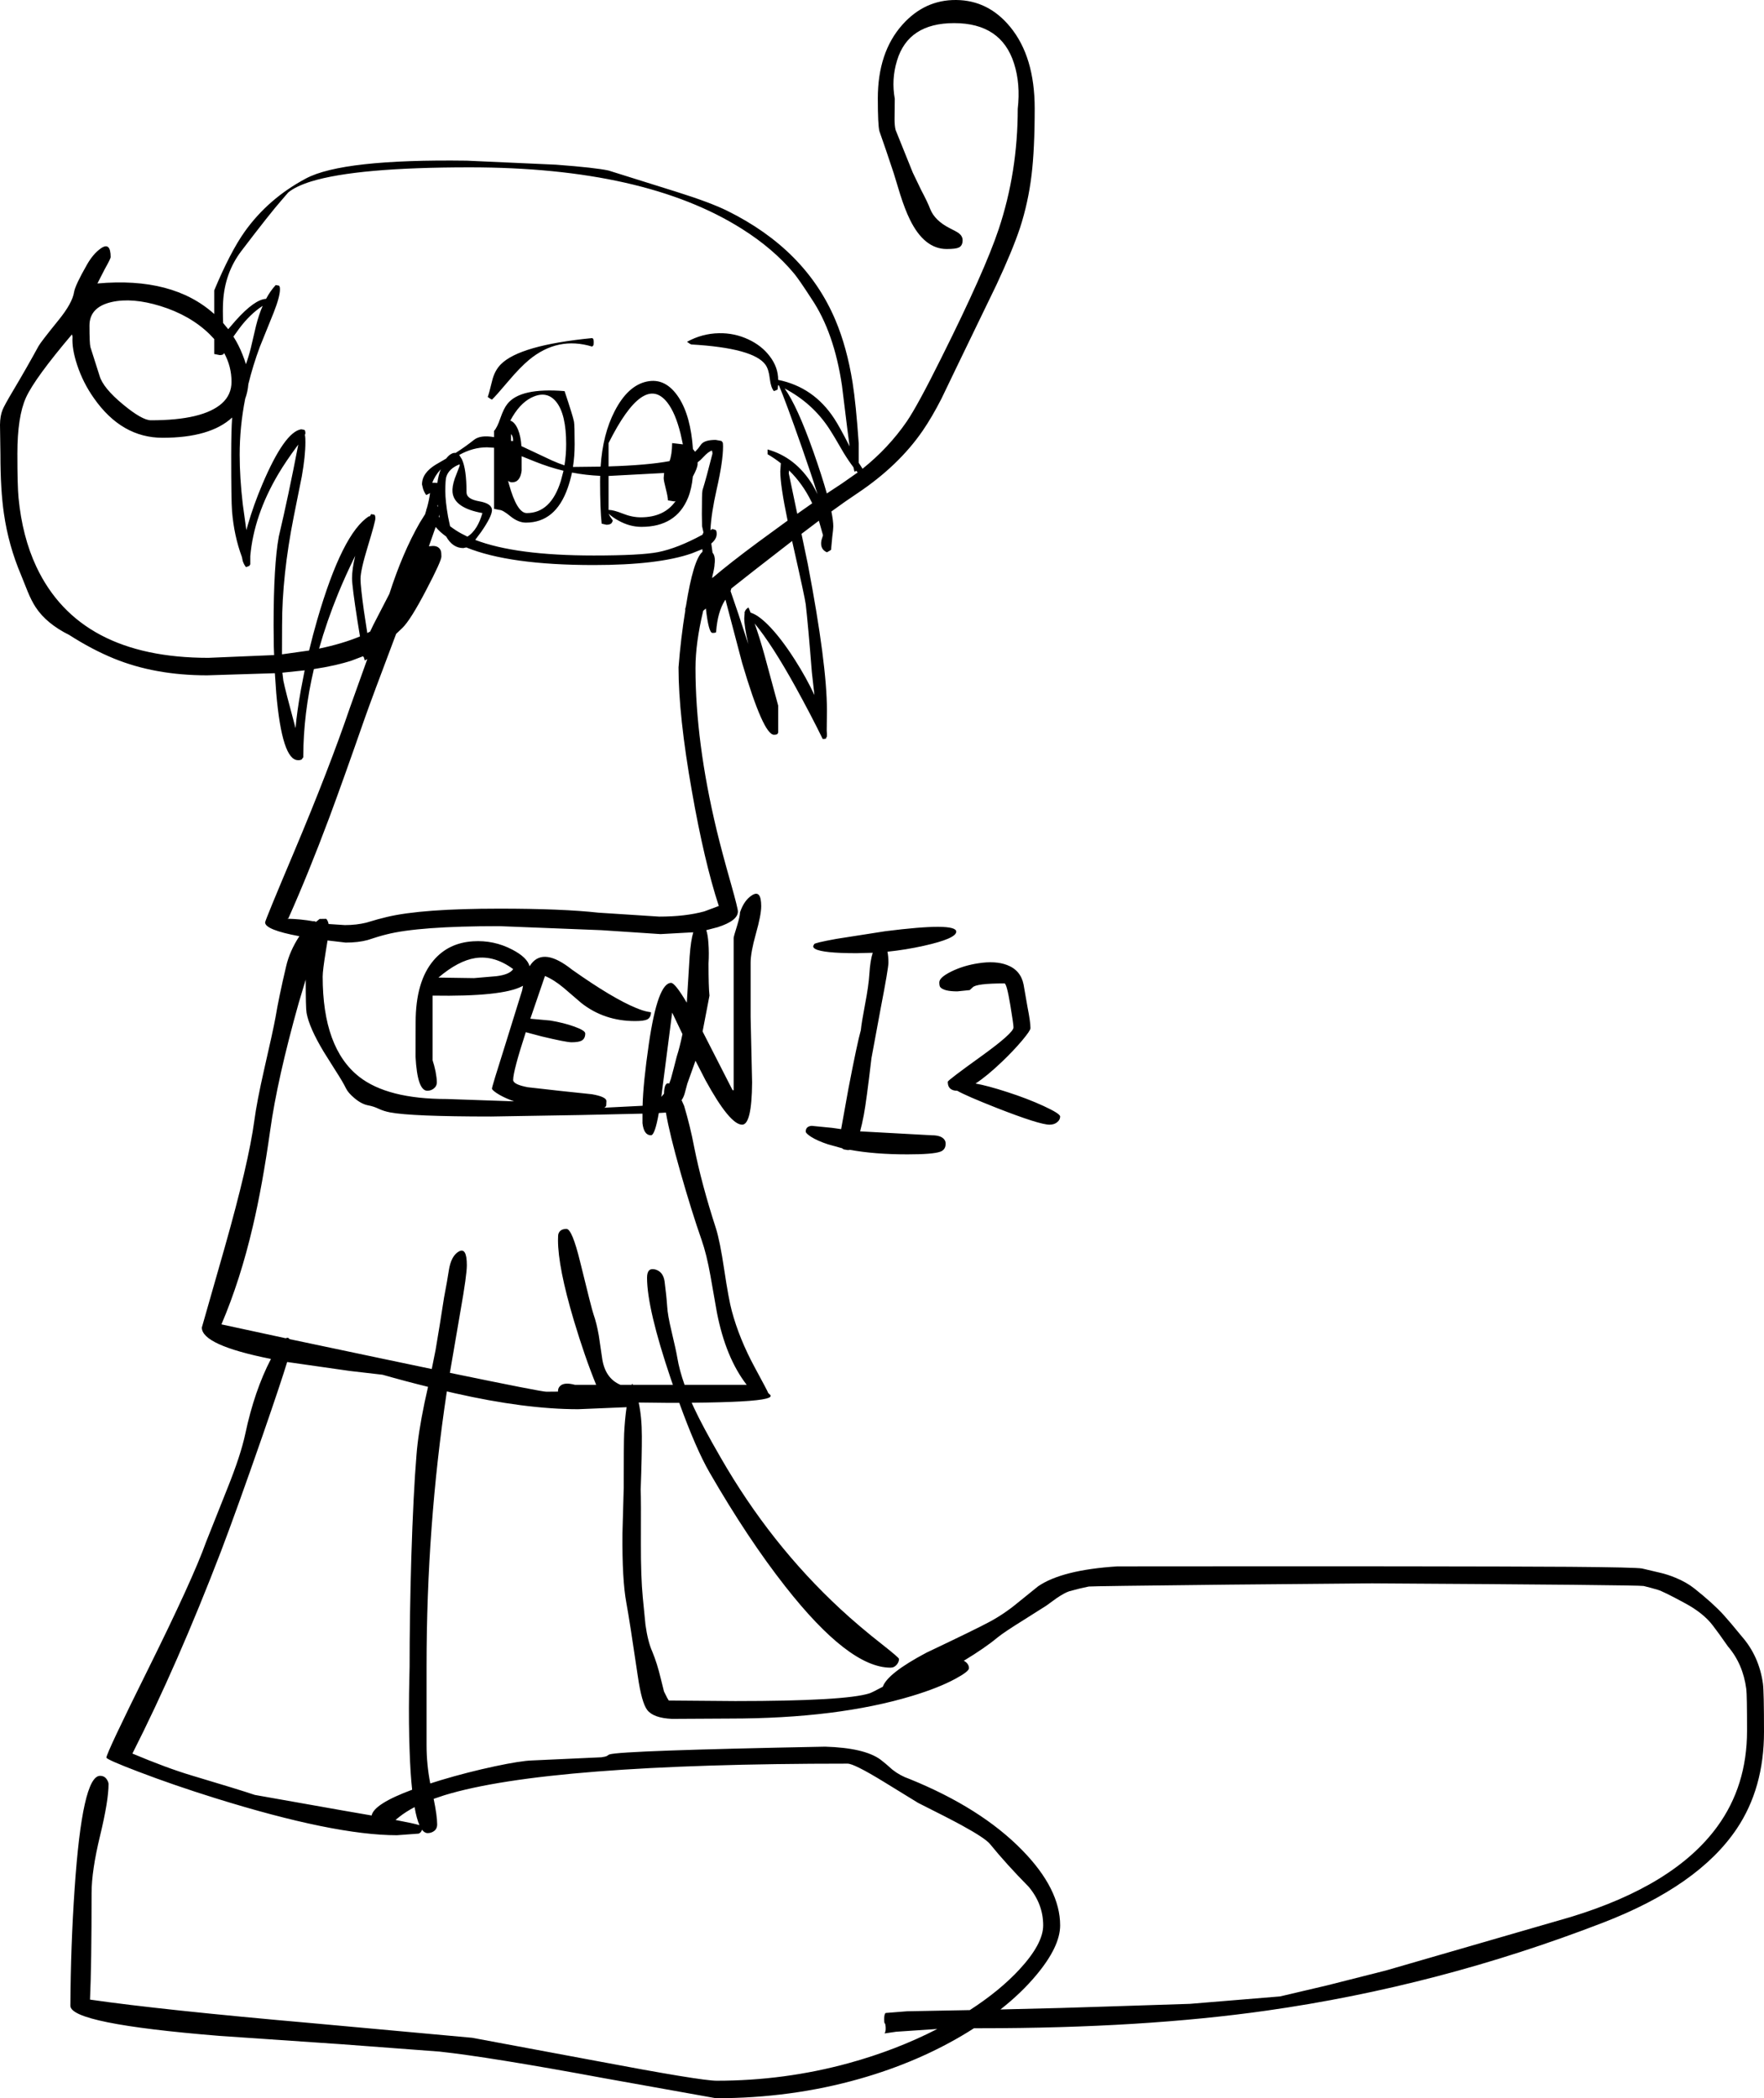 <?xml version="1.0" encoding="UTF-8" standalone="no"?>
<svg xmlns:xlink="http://www.w3.org/1999/xlink" height="989.25px" width="832.05px" xmlns="http://www.w3.org/2000/svg">
  <g transform="matrix(1.0, 0.0, 0.0, 1.0, 505.05, 76.4)">
    <path d="M-83.0 -29.85 L-83.1 -20.1 Q-83.1 -17.05 -82.6 -15.1 L-74.5 5.0 -70.5 13.3 Q-67.45 19.05 -66.25 22.25 -64.05 27.65 -57.05 31.2 -53.65 32.9 -52.8 33.55 -51.0 34.95 -51.0 36.85 -51.0 39.45 -52.8 40.3 -54.25 41.0 -58.5 41.0 -69.1 41.0 -75.9 27.05 -78.2 22.35 -80.45 15.25 L-83.5 5.25 Q-87.5 -6.85 -90.25 -14.55 -91.0 -17.5 -91.0 -30.0 -91.0 -51.7 -79.45 -64.7 -68.9 -76.55 -54.0 -76.4 -38.85 -76.25 -28.55 -63.7 -17.0 -49.65 -17.0 -25.25 -17.0 -6.0 -18.5 6.25 -20.05 19.1 -23.95 31.1 -27.5 41.75 -35.05 57.9 L-53.25 95.5 -60.95 111.5 Q-65.45 120.3 -69.85 126.7 -81.2 143.2 -100.75 156.25 -106.05 159.75 -112.9 164.75 -112.0 169.2 -112.0 171.85 -112.0 172.95 -112.5 176.85 L-113.0 182.2 -113.0 182.75 -113.6 183.2 -115.0 184.0 Q-118.4 182.5 -117.6 178.35 L-116.85 175.95 -118.8 169.1 -127.0 175.3 -124.0 189.65 Q-115.0 236.75 -115.0 258.5 L-115.1 268.0 -115.0 269.75 Q-115.0 271.2 -115.15 271.15 L-115.25 271.15 -115.25 271.25 -115.45 271.35 -115.3 271.65 Q-115.45 272.0 -117.0 272.0 -122.55 260.65 -129.8 247.5 -140.9 227.45 -149.1 217.55 -146.8 224.0 -144.45 232.45 L-138.0 256.25 -138.0 269.0 -138.25 269.5 Q-138.5 270.0 -140.0 270.0 -145.0 270.0 -155.0 236.15 L-162.85 206.35 -163.15 206.7 Q-166.55 212.15 -167.25 221.25 L-167.3 221.65 Q-167.45 222.0 -169.0 222.0 -170.8 222.0 -172.1 210.5 L-173.35 211.55 Q-177.0 226.7 -177.0 238.6 -177.0 273.4 -167.0 315.05 -164.45 325.6 -160.1 340.85 -157.0 351.85 -157.0 353.35 -157.0 357.7 -166.55 360.75 L-171.9 362.15 Q-171.15 364.4 -170.9 368.3 -170.55 372.95 -170.85 377.85 -170.85 389.0 -170.4 393.0 L-173.65 409.9 -159.5 437.6 -159.0 437.6 -159.0 365.75 Q-158.85 364.7 -157.3 359.8 -156.0 355.5 -156.0 353.75 -154.05 347.95 -150.2 345.6 -146.0 343.05 -146.0 350.85 -146.0 354.95 -148.5 363.8 -151.0 372.7 -151.0 377.5 L-151.0 403.0 -150.3 433.95 Q-150.45 453.85 -155.0 453.85 -160.8 453.85 -172.3 432.85 L-177.0 423.7 -177.6 425.4 -180.85 434.5 -182.1 439.15 Q-182.6 440.9 -183.55 442.3 L-182.35 445.0 Q-179.45 454.75 -177.6 464.5 -174.15 481.8 -167.35 502.75 -165.45 508.8 -163.45 522.2 -161.3 536.5 -159.85 541.75 -156.35 554.75 -149.15 568.1 -142.85 579.75 -142.85 580.0 -142.85 580.35 -141.65 581.35 -141.05 582.35 -143.65 583.0 -150.15 584.7 -178.8 584.95 L-177.75 587.25 Q-173.75 595.9 -165.1 610.85 -141.65 651.65 -108.7 682.15 -99.8 690.4 -88.75 699.05 -81.0 705.15 -81.0 705.75 -81.0 707.1 -82.0 708.35 -83.2 709.85 -85.0 709.85 -104.6 709.85 -134.65 671.55 -152.3 649.1 -170.35 617.85 -176.7 606.9 -184.65 585.0 L-190.35 585.0 -203.8 584.85 Q-202.3 591.75 -202.3 600.7 -202.25 609.35 -202.85 625.85 -202.65 630.8 -202.75 651.15 -202.8 667.0 -201.85 676.85 L-200.6 689.55 Q-199.5 697.55 -197.35 702.35 -195.05 707.9 -193.35 715.1 L-191.85 721.1 -191.1 722.6 -190.35 724.1 -189.6 725.35 -158.25 725.6 Q-106.3 725.6 -94.9 721.95 -93.6 721.5 -88.65 718.85 -86.4 712.5 -68.1 702.8 -44.3 691.5 -38.5 688.35 -31.45 684.6 -25.0 679.25 L-15.4 671.5 Q-4.1 663.75 22.0 662.1 180.15 661.95 235.2 662.3 266.7 662.55 269.5 663.1 L278.0 665.1 Q281.5 665.9 285.25 667.45 290.5 669.6 294.25 672.6 303.0 679.55 308.0 685.05 310.95 688.3 316.5 695.1 324.7 704.45 326.5 717.4 327.0 721.15 327.0 740.1 327.0 766.65 314.15 785.8 296.05 812.75 251.0 830.1 173.45 860.05 92.35 871.55 33.95 879.85 -42.5 879.85 L-45.65 879.85 -48.5 881.65 Q-71.4 895.7 -99.6 903.7 -131.85 912.85 -167.35 912.85 L-219.6 903.5 Q-274.1 893.4 -297.85 890.85 L-343.85 887.4 -401.6 883.45 Q-471.85 877.75 -471.85 869.25 -471.7 840.9 -469.85 814.1 -466.25 760.85 -457.85 760.85 -455.7 760.85 -454.6 762.65 -453.85 763.85 -453.85 764.75 -453.85 772.55 -457.85 789.1 -461.85 805.6 -461.85 816.1 -461.85 849.85 -462.6 866.35 -429.15 871.2 -357.4 877.5 L-282.35 884.35 -223.6 895.3 Q-174.5 904.6 -167.0 904.6 -135.0 904.6 -104.7 896.3 -82.3 890.15 -62.95 880.2 L-82.35 881.5 -87.8 882.3 Q-86.9 880.7 -87.5 877.85 L-87.8 877.45 Q-88.0 877.1 -88.0 875.6 -88.0 873.0 -87.25 872.65 L-77.15 871.85 -47.6 871.3 Q-33.6 862.25 -24.3 852.25 -13.0 840.05 -13.0 831.35 -13.0 821.35 -19.8 813.2 -30.35 802.5 -38.0 793.1 -40.2 790.3 -51.55 784.1 -57.7 780.75 -72.0 773.6 L-88.45 763.5 Q-102.2 755.1 -105.25 755.1 -246.7 755.1 -295.45 770.0 L-300.5 771.7 Q-298.85 779.7 -298.85 783.75 -298.85 786.05 -300.65 787.1 -301.85 787.85 -303.35 787.85 -304.8 787.85 -306.0 786.25 -306.4 787.65 -307.6 788.1 L-317.85 788.85 Q-347.45 788.85 -403.6 771.35 -423.3 765.2 -439.9 758.85 -454.85 753.15 -454.85 752.25 -454.85 750.15 -435.55 711.3 -414.05 668.0 -407.85 650.6 L-397.8 625.35 Q-391.5 609.7 -389.35 599.6 -385.05 579.3 -377.25 564.3 -409.85 557.8 -409.85 549.5 L-399.15 512.05 Q-387.8 472.05 -385.1 452.0 -383.9 442.95 -380.45 427.8 -376.25 409.55 -375.1 403.25 -373.5 393.65 -370.1 379.25 -368.45 372.05 -363.85 365.0 -380.0 362.0 -380.0 358.5 -380.0 357.55 -366.3 325.15 -349.8 286.0 -340.0 257.25 L-331.8 234.35 -333.0 235.0 -333.4 233.55 -333.45 233.55 -333.8 233.0 -339.2 235.05 Q-346.55 237.45 -357.0 239.05 -361.95 260.1 -362.0 280.25 L-362.0 280.75 -362.35 281.0 -362.5 281.4 Q-362.85 281.9 -363.95 282.0 L-364.0 282.0 -364.5 282.0 Q-372.0 282.0 -374.75 250.4 L-375.4 241.0 -407.35 242.0 Q-431.9 242.0 -451.25 234.1 -461.55 229.9 -472.35 223.0 -483.2 217.6 -488.25 209.85 -490.15 206.95 -491.95 202.6 L-495.1 194.75 Q-501.05 180.75 -503.2 165.75 -504.85 154.55 -504.85 137.75 L-505.05 123.9 Q-505.0 119.65 -503.85 116.85 -503.0 114.7 -498.7 107.5 -492.45 97.0 -486.85 86.75 -485.8 84.85 -477.45 74.55 -470.9 66.5 -470.1 61.25 -469.55 58.05 -464.1 48.5 -461.2 43.35 -457.55 40.75 -452.85 37.45 -452.85 44.85 -452.85 45.5 -455.7 50.6 L-459.1 57.25 Q-423.55 54.05 -404.0 71.65 L-404.0 60.5 Q-396.4 42.35 -389.65 32.85 -378.5 17.2 -360.75 7.75 -343.5 -1.45 -284.9 -0.65 L-242.75 1.25 Q-224.15 2.65 -218.0 4.0 L-185.45 14.2 Q-169.9 19.1 -162.0 23.0 -125.05 41.25 -111.0 74.5 -105.55 87.4 -102.9 104.0 -101.3 114.05 -100.0 132.75 L-100.0 141.8 -98.2 144.6 Q-85.95 134.8 -77.4 122.4 -72.25 114.9 -61.0 92.25 -40.6 51.45 -34.0 31.7 -25.0 4.75 -25.0 -25.1 -23.65 -36.75 -26.75 -46.5 -32.8 -65.5 -55.0 -65.5 -76.65 -65.5 -81.95 -47.8 -84.65 -38.95 -83.0 -29.85 M-130.5 52.55 Q-140.25 40.85 -155.1 31.5 -201.05 2.5 -283.5 2.5 -336.6 2.5 -358.3 9.15 -365.5 11.4 -369.1 14.35 L-372.25 18.0 Q-377.55 24.0 -391.25 42.0 -399.0 52.25 -399.8 65.7 -400.05 69.75 -399.8 75.9 L-397.4 78.8 -393.95 74.8 Q-384.95 64.75 -379.55 64.5 -377.55 60.75 -375.0 58.0 L-373.55 58.25 Q-373.0 58.45 -373.0 60.0 -373.0 63.45 -375.95 70.95 L-382.5 87.15 Q-385.75 95.9 -387.9 104.7 -388.2 108.35 -389.4 111.6 -392.0 124.8 -392.0 138.0 -392.0 148.7 -390.55 161.25 L-388.85 173.55 -388.2 171.25 Q-385.45 161.65 -381.25 151.8 -370.8 127.25 -363.0 126.0 L-361.55 126.25 Q-361.0 126.45 -361.0 128.0 L-361.25 128.65 -361.15 129.1 Q-361.0 129.9 -361.0 132.1 -361.0 138.65 -362.7 148.25 L-366.5 167.2 Q-372.0 194.9 -372.0 218.35 L-372.05 232.1 -359.25 230.3 Q-357.5 223.0 -355.4 215.75 -343.55 174.95 -331.0 167.0 L-330.6 167.05 -330.0 166.0 -328.55 166.25 Q-328.0 166.45 -328.0 168.0 -328.0 169.5 -331.5 181.0 -335.0 192.45 -335.0 196.5 -335.0 200.1 -333.4 211.6 L-331.8 222.05 -330.45 221.35 -329.0 218.3 -321.4 203.6 Q-315.15 184.15 -307.05 170.05 L-304.55 166.05 -303.9 163.85 -304.0 163.5 -303.8 163.55 Q-302.6 159.35 -302.2 156.05 L-302.8 156.4 -304.0 157.0 Q-304.9 155.85 -305.5 154.05 L-306.0 152.0 Q-306.0 146.6 -299.5 142.65 L-294.6 139.8 Q-293.35 138.15 -292.0 137.5 -291.0 137.0 -290.15 137.15 -285.6 134.25 -281.5 131.0 -278.45 128.55 -272.0 129.7 L-272.0 126.75 Q-270.55 125.2 -269.05 120.8 -267.45 116.15 -265.7 114.0 -259.6 106.3 -238.75 108.0 -234.8 119.8 -234.3 122.45 -234.0 124.25 -234.0 133.1 -234.0 138.7 -234.8 143.75 L-234.75 143.75 -221.75 143.6 Q-220.75 128.3 -215.1 117.4 -208.9 105.4 -200.0 103.5 -191.05 101.55 -184.85 111.1 -179.25 119.8 -178.2 135.35 L-178.0 135.55 -177.2 136.6 -175.75 135.05 -174.25 133.0 Q-172.55 131.0 -167.5 131.0 L-164.75 131.5 -164.2 132.15 Q-164.0 132.5 -164.0 134.1 -164.0 141.1 -167.0 154.25 -169.6 165.75 -169.95 173.55 L-169.0 173.0 -167.55 173.45 Q-167.0 173.75 -167.0 175.35 -167.0 177.7 -169.55 179.85 L-168.95 184.2 Q-168.3 184.9 -168.05 186.1 -167.7 187.7 -168.0 189.5 -168.0 191.15 -169.05 195.35 L-169.1 196.15 Q-160.85 189.1 -147.25 179.05 L-133.55 169.05 Q-137.0 152.5 -137.0 145.85 L-136.75 142.1 -136.7 142.05 Q-139.65 139.7 -143.0 137.75 L-143.0 135.5 Q-129.75 139.2 -121.8 152.15 -120.75 153.9 -119.45 156.6 -122.15 147.85 -126.8 134.6 -134.55 112.5 -137.6 105.4 L-138.05 105.2 -138.25 107.25 -138.85 107.55 -140.0 108.0 Q-141.45 106.35 -141.95 102.15 -142.45 97.7 -144.0 95.55 -149.65 87.7 -179.0 86.0 L-179.7 85.65 -181.0 84.75 Q-173.9 80.85 -165.95 80.7 -158.65 80.55 -152.1 83.6 -145.75 86.55 -141.95 91.6 -138.0 96.75 -138.0 102.7 -121.25 106.1 -111.55 120.95 -109.1 124.65 -104.3 134.05 L-105.35 126.1 -107.9 105.45 Q-111.6 80.3 -122.25 64.5 -128.2 55.3 -130.5 52.55 M-114.0 125.6 Q-121.8 113.7 -134.95 106.75 -129.0 115.05 -121.4 136.55 -117.35 148.05 -115.05 156.25 L-107.85 151.5 -100.5 146.35 -101.15 145.6 -102.0 146.0 -102.5 143.9 Q-104.85 140.8 -107.2 136.95 -111.55 129.35 -114.0 125.6 M-133.0 146.75 L-129.0 165.85 -121.95 160.9 -122.3 160.15 Q-126.45 151.65 -132.85 145.4 L-133.0 146.75 M-149.25 192.5 L-160.1 201.05 -160.45 202.3 Q-157.35 211.1 -152.1 227.25 -154.0 218.9 -154.0 215.1 L-153.8 212.4 -154.0 212.25 -153.8 212.2 -153.75 212.05 Q-153.4 210.85 -152.0 210.0 L-151.0 212.45 Q-147.6 213.45 -142.95 218.05 -136.85 224.1 -130.1 234.7 -124.75 243.05 -120.9 251.3 L-122.1 240.65 Q-123.85 218.5 -125.0 208.5 -125.3 205.75 -131.35 179.0 L-131.4 178.65 -149.25 192.5 M-225.35 83.25 Q-225.0 83.5 -225.0 85.0 -225.0 86.4 -225.2 86.45 L-225.75 87.0 Q-242.0 82.05 -255.55 93.3 -259.75 96.8 -265.3 103.35 -271.3 110.45 -273.0 112.0 L-273.7 111.65 -275.0 110.75 Q-274.55 109.8 -272.95 103.25 -271.8 98.4 -268.85 95.4 -259.95 86.35 -225.75 83.0 L-225.35 83.25 M-264.35 121.9 Q-262.2 122.6 -260.7 126.15 -259.4 129.4 -259.1 133.95 L-258.1 134.4 -244.8 140.65 Q-241.3 142.2 -238.8 143.0 -238.0 138.15 -238.0 133.0 -238.0 118.85 -242.7 113.05 -246.75 108.05 -253.0 110.45 -258.9 112.7 -263.3 120.05 L-264.35 121.9 M-264.0 131.5 L-263.0 131.5 Q-263.0 129.25 -264.0 128.25 L-264.0 131.5 M-275.35 134.5 Q-282.0 134.5 -288.45 138.1 L-287.2 140.1 Q-285.0 144.8 -285.0 155.75 -285.0 158.9 -279.0 159.95 -273.0 161.0 -273.0 164.1 -273.0 167.0 -278.0 174.25 L-280.9 178.15 Q-261.75 185.5 -225.0 185.5 -202.8 185.5 -194.6 183.9 -185.5 182.1 -173.7 175.7 L-173.25 174.6 -173.9 171.65 -174.0 166.0 Q-174.0 156.15 -173.7 154.75 -171.9 149.0 -169.0 137.5 -169.0 136.75 -169.25 136.0 -171.05 136.65 -173.15 138.95 -174.55 140.5 -176.0 141.6 L-176.0 142.35 Q-176.0 144.15 -178.25 148.3 -178.8 154.05 -180.5 158.25 -186.1 172.0 -202.5 172.0 -208.05 172.0 -213.4 169.0 -216.15 167.5 -218.0 165.75 L-217.3 167.1 -216.0 169.0 Q-216.3 169.95 -216.65 170.3 -217.35 171.0 -219.0 171.0 L-221.25 170.5 Q-222.0 163.75 -222.0 150.6 L-221.95 147.95 Q-228.7 147.65 -235.25 146.4 -236.05 150.2 -237.3 153.75 -243.05 170.0 -257.0 170.0 -260.6 170.0 -264.3 167.0 -267.95 164.0 -269.5 164.0 L-272.0 163.5 -272.0 134.7 -275.35 134.5 M-259.0 145.5 Q-259.7 151.0 -263.5 151.0 -264.55 151.0 -265.4 150.3 L-265.0 151.8 Q-261.2 165.5 -256.6 165.5 -245.2 165.5 -240.5 150.3 L-239.25 145.55 Q-246.05 143.9 -252.65 141.25 L-259.0 138.7 -259.0 145.5 M-294.55 148.45 Q-295.0 149.85 -295.0 155.25 -295.0 159.85 -293.7 167.25 L-292.75 171.7 Q-290.05 173.75 -287.45 175.15 L-284.6 176.6 Q-282.15 175.15 -280.2 171.95 -278.65 169.4 -277.5 165.5 -290.85 163.1 -291.6 155.7 -291.85 153.05 -290.55 149.25 L-288.25 143.25 -288.25 142.5 Q-293.35 144.5 -294.55 148.45 M-298.75 151.3 Q-298.35 147.95 -297.15 144.85 -300.0 147.95 -301.15 151.25 L-300.2 151.2 -298.75 151.3 M-298.5 162.65 L-298.6 161.55 -298.8 162.1 -298.5 162.65 M-298.0 166.6 L-298.1 167.25 -297.7 167.55 -298.0 166.15 -298.0 166.6 M-297.1 183.35 Q-296.85 184.15 -296.85 186.0 -296.85 188.1 -303.95 201.65 -311.45 216.05 -315.35 219.75 L-318.2 222.45 Q-330.1 253.95 -333.0 262.25 -343.45 292.2 -349.7 309.0 -359.7 335.7 -369.0 356.5 L-369.5 356.75 Q-363.2 356.9 -357.3 357.95 L-356.95 357.9 Q-356.6 357.9 -356.25 358.15 L-355.95 358.2 -354.3 356.85 -351.2 356.8 Q-350.4 357.55 -350.05 359.25 L-342.35 359.75 Q-336.8 359.75 -332.1 358.55 -326.55 356.85 -322.45 355.9 -306.05 352.0 -269.5 352.0 -239.85 352.0 -222.75 353.9 L-194.1 355.75 Q-181.85 355.75 -172.85 353.3 L-166.0 350.75 Q-172.9 329.7 -178.7 296.6 -185.0 261.0 -185.0 238.25 -183.95 224.7 -181.8 211.35 L-181.85 210.75 -181.5 209.35 Q-178.0 187.35 -173.7 183.75 L-173.75 182.5 -178.75 184.5 Q-194.5 190.0 -225.0 190.0 -264.75 190.0 -285.1 181.7 L-286.5 182.0 Q-291.55 182.0 -294.6 176.55 -297.5 174.5 -299.55 172.05 L-302.75 181.15 -300.85 181.0 Q-297.95 181.0 -297.1 183.35 M-184.0 128.25 Q-186.45 118.25 -190.35 113.3 -201.4 99.35 -218.0 132.5 L-218.0 143.5 Q-199.7 142.95 -189.25 141.0 -188.1 138.1 -188.0 132.5 L-182.95 133.1 -184.0 128.25 M-202.85 167.5 Q-191.7 167.5 -186.35 159.8 L-187.0 160.0 -190.0 159.5 Q-190.0 157.95 -191.0 154.05 -192.0 150.2 -192.0 149.0 L-191.8 146.6 -218.0 148.0 -218.0 164.0 Q-215.7 164.0 -211.3 165.75 -206.9 167.5 -202.85 167.5 M-263.45 371.3 Q-256.4 374.95 -255.25 379.15 L-254.45 378.0 Q-248.45 370.25 -235.25 380.75 -216.0 394.35 -204.95 398.85 -201.7 400.2 -199.45 400.6 L-198.0 400.85 Q-198.0 403.35 -199.8 404.25 -201.35 405.0 -205.5 405.0 -220.05 405.0 -230.9 396.45 L-239.1 389.4 Q-243.85 385.45 -248.0 383.75 L-254.9 403.9 -245.5 404.75 Q-239.15 405.8 -234.15 407.6 -229.0 409.45 -229.0 410.85 -229.0 413.3 -230.75 414.25 -232.2 415.0 -235.5 415.0 -238.0 415.0 -249.5 412.25 L-257.05 410.25 Q-263.0 428.55 -263.0 432.75 -263.0 434.9 -256.1 436.2 L-241.0 437.9 -225.85 439.5 Q-219.0 440.7 -219.0 442.75 L-219.1 444.85 Q-219.3 445.45 -220.05 445.85 L-202.15 444.95 -201.95 444.95 Q-201.7 434.35 -199.0 415.75 -194.8 387.0 -188.5 387.0 -186.65 387.0 -181.1 396.35 L-179.75 374.4 Q-179.2 367.0 -178.05 363.15 L-193.5 364.0 -221.35 362.15 -269.6 360.25 Q-307.5 360.25 -322.75 364.15 -326.6 365.1 -331.65 366.8 -336.05 368.0 -342.0 368.0 L-350.55 367.0 -351.35 371.9 Q-352.85 381.15 -352.85 384.0 -352.85 417.75 -335.65 431.25 -322.25 441.75 -294.35 441.75 L-262.55 442.85 -264.05 442.3 Q-268.1 440.75 -270.8 438.95 -273.0 437.45 -273.0 436.85 -273.0 435.9 -266.85 416.55 L-258.75 390.5 -258.35 388.35 -258.7 388.55 Q-268.1 393.55 -301.0 393.0 L-301.0 423.5 Q-300.25 425.7 -299.6 428.8 -299.0 432.0 -299.0 433.85 -299.0 435.7 -300.5 436.85 -301.8 437.85 -303.5 437.85 -308.2 437.85 -309.05 421.75 L-309.0 405.6 Q-309.0 386.35 -300.55 376.4 -293.55 368.15 -282.0 367.4 -272.15 366.75 -263.45 371.3 M-263.0 380.5 Q-271.85 373.95 -280.85 375.3 -288.9 376.55 -298.25 384.5 L-281.5 384.75 -270.95 383.85 Q-264.7 383.1 -263.0 380.5 M-110.55 366.25 L-87.5 362.65 Q-54.0 358.4 -54.0 362.85 -54.0 366.1 -69.25 369.5 -77.75 371.4 -86.45 372.3 -86.0 374.45 -86.0 377.5 -86.0 380.15 -89.6 398.75 L-94.0 422.5 Q-96.4 442.95 -97.6 449.25 -98.45 453.75 -99.35 457.0 L-65.5 458.85 Q-61.4 458.85 -59.8 460.65 -59.0 461.6 -59.0 462.75 -59.0 465.7 -61.55 466.6 -65.0 467.85 -77.0 467.85 -92.6 467.85 -104.2 465.7 L-105.0 465.85 -107.1 465.5 -107.9 464.95 -114.55 463.1 Q-119.55 461.45 -122.6 459.5 -125.0 457.9 -125.0 457.1 -125.0 454.65 -122.2 454.4 L-112.55 455.35 -108.3 455.95 -104.85 436.8 Q-100.7 415.25 -99.0 409.25 -98.7 406.0 -97.0 397.0 -95.35 388.45 -95.0 383.0 -94.6 376.5 -93.4 372.8 L-101.0 373.0 Q-116.9 373.0 -120.5 371.0 -121.65 370.35 -121.45 369.55 L-121.0 368.75 Q-121.0 368.15 -110.55 366.25 M-47.65 390.4 L-53.5 391.0 Q-59.85 391.0 -61.55 389.0 -62.0 388.45 -62.0 386.75 -62.0 384.45 -56.35 381.65 -50.55 378.8 -43.55 377.75 -35.55 376.5 -30.1 378.55 -23.6 381.0 -22.25 387.75 L-20.4 398.35 Q-19.0 405.4 -19.0 408.35 -19.0 409.5 -23.0 414.25 -27.1 419.1 -32.5 424.25 -39.65 431.05 -44.9 434.45 -39.1 435.5 -30.0 438.45 -20.5 441.5 -12.8 445.05 -5.0 448.65 -5.0 450.0 -5.0 451.5 -6.3 452.6 -7.7 453.85 -10.0 453.85 -14.75 453.85 -35.05 445.9 -49.6 440.15 -53.55 437.85 -56.5 437.85 -57.55 435.9 -58.0 435.0 -58.0 433.6 -58.0 432.95 -42.5 421.8 -27.0 410.65 -27.0 408.0 -27.0 406.5 -28.5 397.5 -30.2 387.25 -31.25 387.25 -44.7 387.25 -46.3 389.15 L-47.65 390.4 M-399.5 90.4 Q-399.85 90.9 -400.95 91.0 L-401.05 91.0 -401.5 91.0 -404.0 90.5 -404.0 83.45 -406.3 81.05 Q-415.45 72.2 -429.35 67.9 -442.65 63.8 -452.4 66.0 -462.85 68.4 -462.85 77.1 -462.85 85.5 -462.4 87.25 L-458.1 100.75 Q-456.45 106.5 -447.0 114.3 -438.0 121.75 -433.85 121.75 -409.3 121.75 -400.35 113.75 -395.85 109.7 -395.85 103.6 -395.85 96.35 -399.35 90.0 L-399.5 90.4 M-389.05 95.3 Q-387.8 91.9 -386.7 87.5 L-384.3 77.25 Q-383.0 72.05 -381.15 67.8 -387.15 71.7 -392.25 78.55 L-394.95 82.3 Q-392.4 86.3 -390.65 90.8 -389.7 93.15 -389.05 95.3 M-470.85 82.5 L-470.9 82.05 -471.1 81.25 Q-488.65 101.95 -492.8 111.05 -496.85 120.0 -496.85 137.5 -496.85 152.7 -496.3 158.35 -494.55 176.6 -487.9 190.8 -467.7 233.75 -406.75 233.75 L-375.75 232.45 -375.9 228.55 -376.0 218.5 Q-376.0 189.95 -373.55 176.6 -369.0 157.35 -364.35 133.2 L-364.95 134.0 Q-370.25 141.15 -373.75 147.05 -385.3 166.55 -387.0 185.8 L-387.0 189.75 -387.25 189.9 -387.25 190.25 -387.85 190.55 -389.0 191.0 Q-390.0 189.8 -390.55 188.1 L-390.95 186.2 Q-394.65 176.25 -395.6 164.65 -396.0 159.75 -396.0 138.35 -396.0 126.65 -395.55 120.45 -405.9 130.0 -428.35 130.0 -447.65 130.0 -460.7 111.4 -465.85 104.15 -468.65 95.7 -471.2 88.0 -470.85 82.5 M-337.5 185.65 Q-341.9 194.55 -345.5 203.3 -350.9 216.5 -354.55 229.4 -343.5 227.1 -335.25 223.65 L-336.4 216.6 Q-339.0 200.0 -339.0 196.25 -339.0 191.8 -337.5 185.65 M-371.4 244.5 Q-370.6 248.6 -365.65 266.9 -365.0 259.25 -363.1 248.7 L-361.35 239.65 -371.85 240.75 -371.4 244.5 M-346.85 428.25 L-352.35 419.5 Q-359.2 408.1 -360.45 401.15 -360.85 398.95 -360.85 385.45 L-364.15 396.45 Q-374.25 432.35 -377.6 456.5 -381.3 482.75 -385.8 501.8 -391.7 527.15 -400.6 548.0 L-370.25 554.55 Q-369.1 553.95 -368.5 554.95 L-325.05 564.1 -301.4 569.05 -299.6 560.1 -297.55 547.75 -295.6 535.35 Q-294.0 527.0 -293.35 522.6 -292.3 515.75 -288.65 513.65 -284.85 511.5 -284.85 520.1 -284.85 524.75 -287.8 541.4 L-292.85 570.85 Q-249.75 579.75 -247.35 579.75 L-241.85 579.7 Q-241.95 578.25 -241.0 577.2 -239.1 575.1 -233.85 576.5 L-223.85 576.5 Q-229.2 563.4 -234.4 546.05 -241.85 521.0 -241.85 508.25 -241.85 505.95 -241.65 505.3 -240.85 503.0 -237.85 503.0 -235.2 503.0 -231.4 518.55 -225.9 541.05 -225.1 543.25 -223.6 547.5 -222.6 553.3 L-221.1 563.5 Q-219.85 573.35 -212.4 576.5 L-207.05 576.5 -206.85 575.85 -206.55 576.5 -187.65 576.5 -188.55 573.95 Q-199.85 540.6 -199.85 526.0 -199.85 521.15 -196.05 522.1 -192.3 523.1 -191.6 527.6 -190.7 534.35 -190.35 539.6 -190.15 543.5 -188.3 551.25 -186.05 560.75 -185.6 563.6 -184.6 569.6 -182.15 576.5 L-152.85 576.5 Q-162.75 563.7 -166.9 542.4 L-169.95 525.05 Q-171.75 514.95 -174.1 508.25 -178.8 494.85 -184.15 476.05 -189.25 458.15 -190.95 448.15 L-194.3 448.35 Q-196.15 458.85 -198.0 458.85 -201.35 458.85 -202.0 453.15 L-202.0 448.65 -231.2 449.3 -273.35 450.0 Q-310.95 450.0 -321.1 448.05 -324.0 447.5 -326.45 446.35 -328.85 445.2 -331.35 444.75 -334.55 444.15 -337.85 441.35 -340.75 438.95 -341.85 436.75 -343.2 433.9 -346.85 428.25 M-369.6 565.75 Q-372.7 575.9 -381.15 600.3 -393.4 635.55 -400.85 655.1 -421.3 708.35 -442.6 750.35 -426.3 757.2 -414.75 760.65 -392.1 767.4 -384.85 769.85 L-343.05 777.25 -329.75 779.55 Q-328.7 774.1 -310.65 767.4 -311.5 759.55 -311.85 748.75 -312.3 736.5 -312.1 721.8 L-311.85 709.35 Q-311.85 685.6 -311.05 658.3 -310.1 627.65 -308.6 609.6 -307.85 599.6 -304.8 584.9 L-303.15 577.45 Q-313.9 574.8 -324.6 571.75 L-340.15 569.95 -369.2 565.8 -369.6 565.75 M-188.0 401.0 L-192.65 437.05 -193.1 440.75 -191.85 439.25 Q-191.7 433.6 -189.4 434.45 L-188.6 432.25 -187.3 427.4 -185.85 421.75 Q-184.45 417.45 -183.15 411.15 L-188.0 401.0 M-294.35 580.05 Q-303.85 643.05 -303.85 709.1 L-303.85 746.6 Q-303.85 755.4 -302.1 764.45 L-297.0 762.85 Q-284.5 759.1 -271.6 756.35 -259.35 753.75 -254.1 753.6 L-221.3 752.1 Q-219.2 751.8 -218.65 751.4 -217.8 750.8 -217.55 750.75 -212.05 748.95 -115.85 747.1 -97.4 747.65 -89.8 753.15 -87.7 754.7 -84.1 757.95 -80.5 760.8 -76.0 762.35 -42.35 776.0 -22.9 795.9 -5.0 814.2 -5.0 831.35 -5.0 841.35 -16.25 854.8 -23.3 863.25 -33.15 871.0 -1.5 870.3 17.5 869.6 L56.25 868.35 98.75 864.85 120.9 859.65 148.75 852.6 236.0 827.35 Q284.8 812.45 304.95 784.8 319.0 765.55 319.0 739.6 319.0 722.9 318.65 719.95 317.1 708.1 310.0 699.85 305.3 693.1 302.8 689.9 298.45 684.2 290.0 679.6 279.35 673.8 276.75 673.1 L273.75 672.25 270.25 671.35 Q267.75 670.85 142.1 670.1 L75.1 670.7 Q9.75 671.4 8.5 671.6 L4.2 672.55 -0.75 673.85 Q-3.1 674.65 -6.75 677.15 L-11.5 680.6 -22.25 687.4 Q-31.35 693.05 -34.5 695.6 -40.45 700.55 -50.45 706.6 -49.45 707.1 -48.8 707.9 -48.0 708.9 -48.0 710.1 -48.0 711.65 -54.5 715.15 -62.5 719.45 -74.75 723.15 -110.1 733.85 -160.85 733.85 L-188.1 734.0 Q-196.9 733.6 -199.8 729.75 -202.4 726.3 -204.2 713.9 -208.1 687.4 -209.6 679.35 -211.65 668.35 -211.45 646.5 L-210.85 625.0 Q-210.85 604.1 -210.65 599.4 -210.3 592.55 -209.5 587.05 L-232.35 588.0 Q-257.3 588.0 -290.6 580.45 L-294.25 579.6 -294.35 580.05 M-316.7 780.2 L-318.5 781.65 Q-310.0 783.25 -307.2 784.1 -308.55 781.05 -309.5 775.6 -313.6 777.75 -316.7 780.2" fill="#000000" fill-rule="evenodd" stroke="none"/>
  </g>
</svg>
